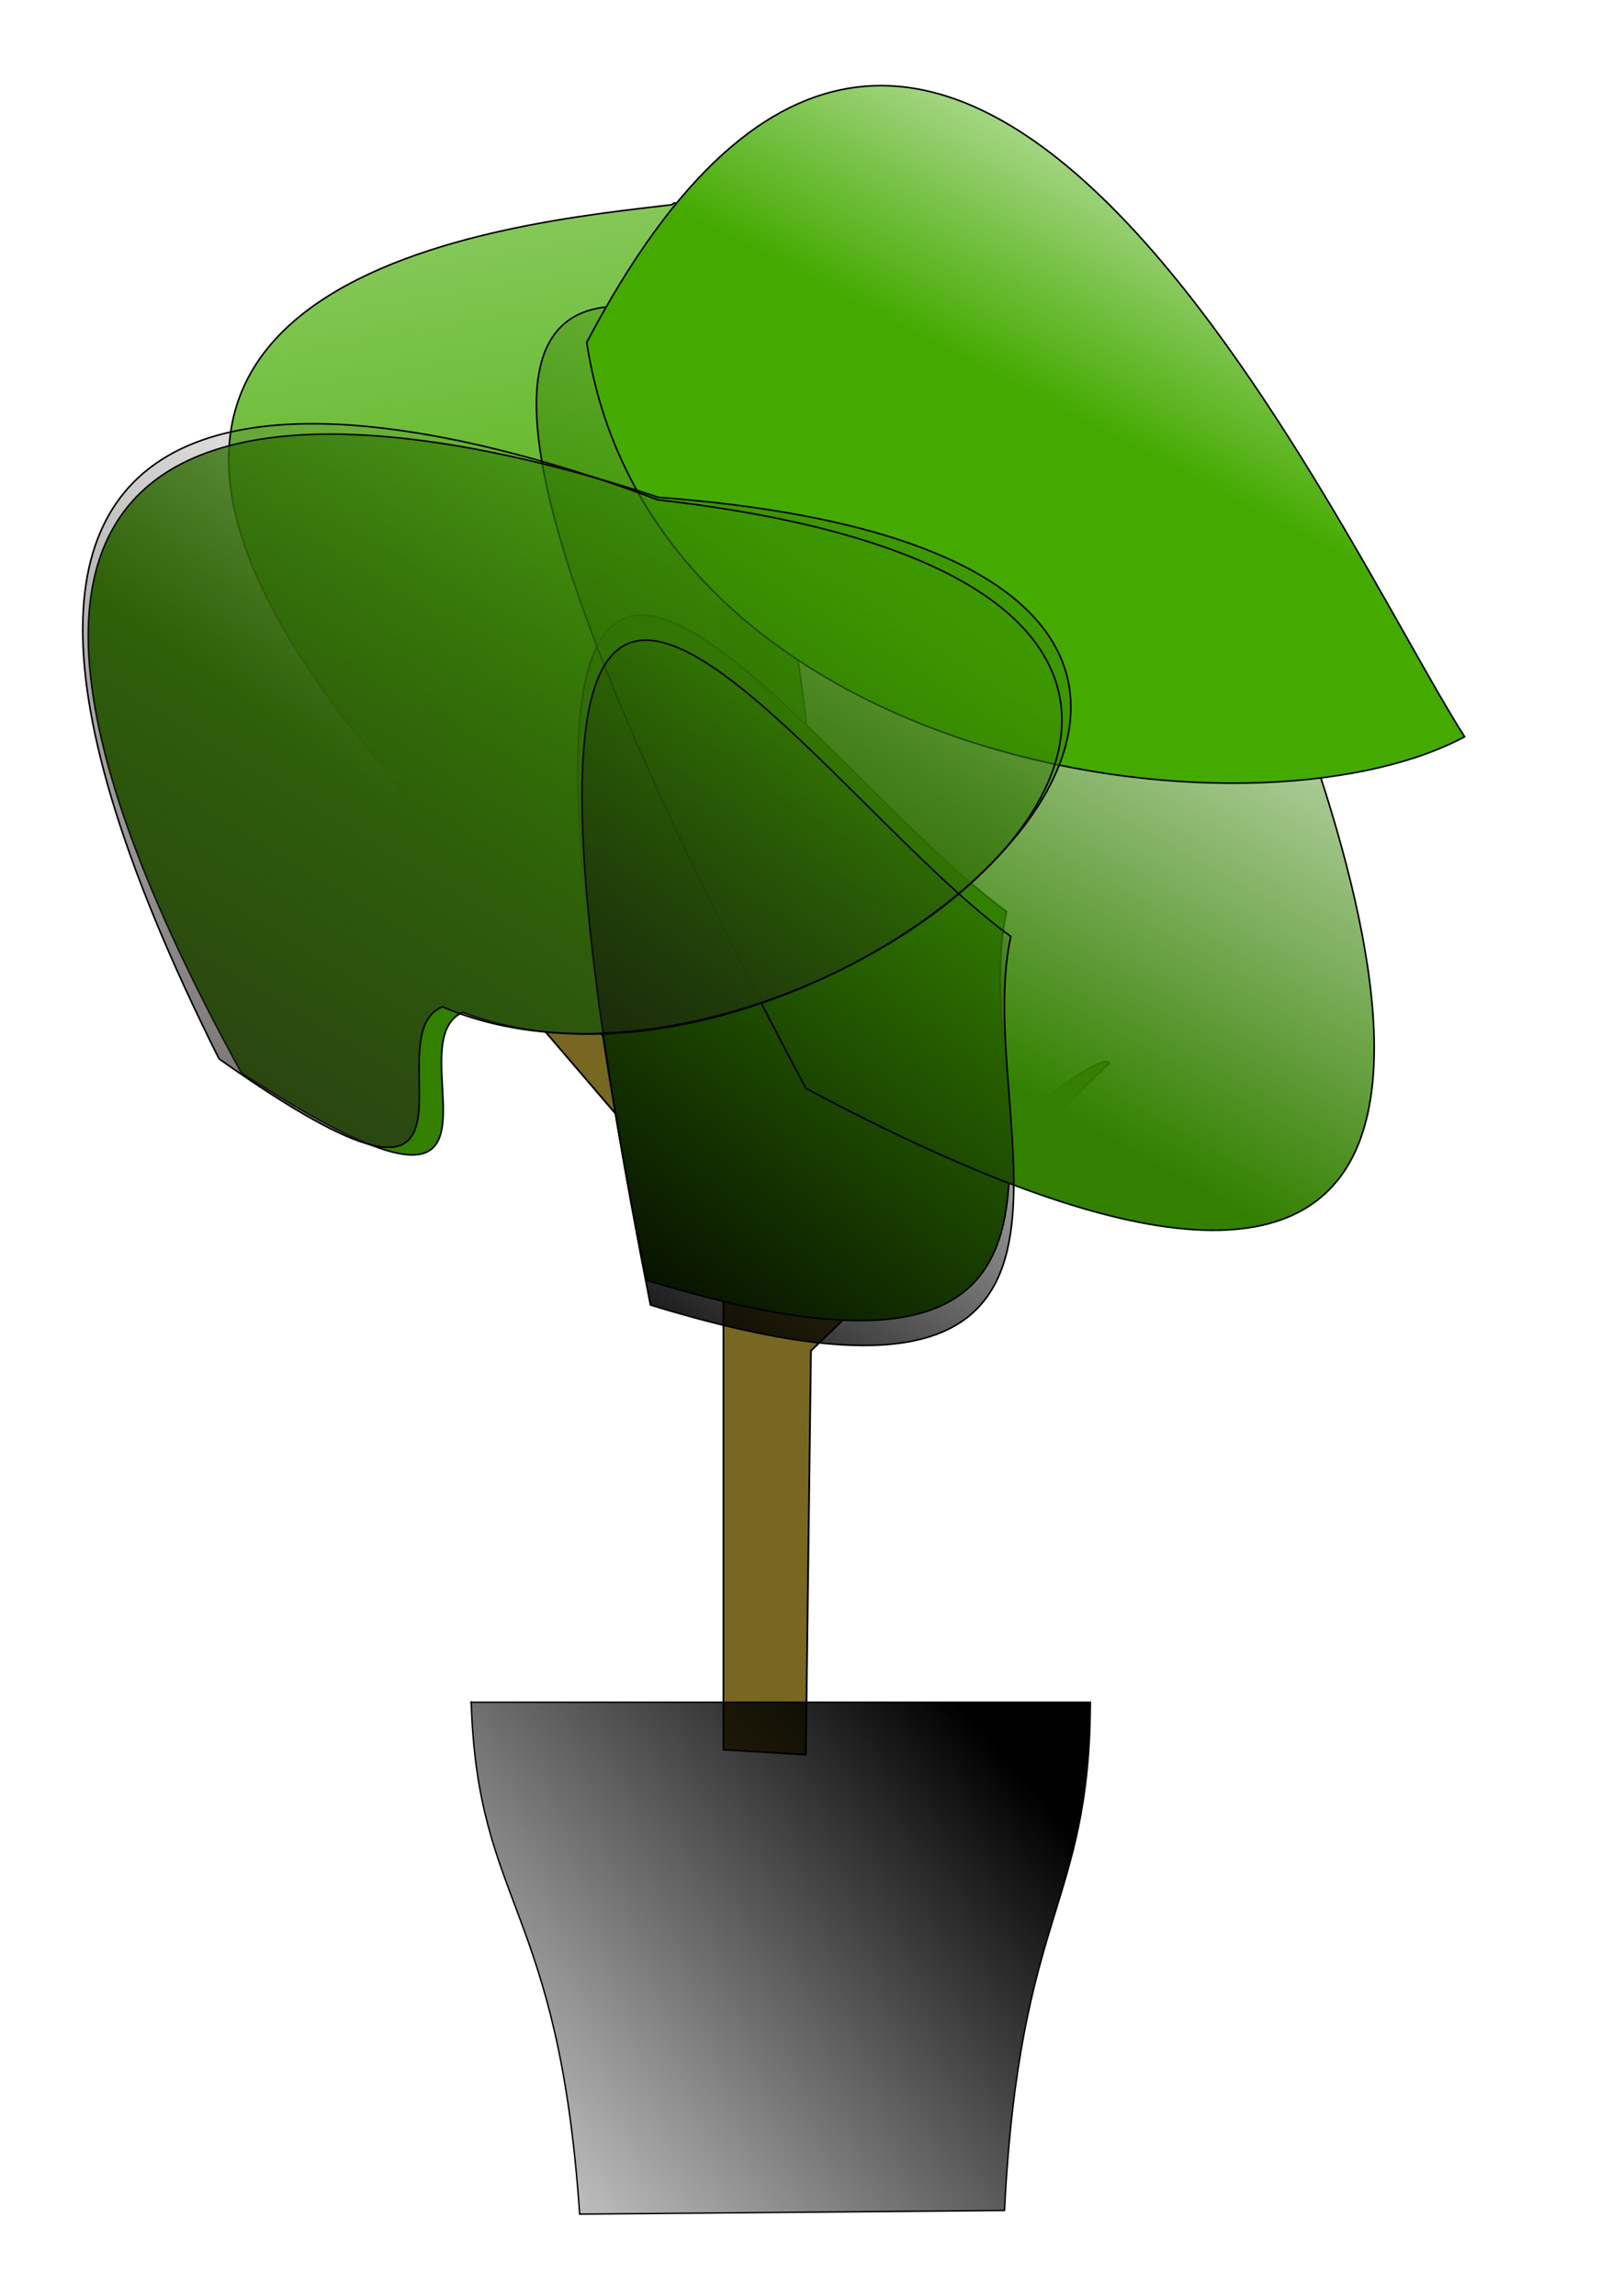 <?xml version="1.0" encoding="UTF-8" standalone="no"?>
<!-- Created with Inkscape (http://www.inkscape.org/) -->

<svg
   xmlns:dc="http://purl.org/dc/elements/1.1/"
   xmlns:cc="http://creativecommons.org/ns#"
   xmlns:rdf="http://www.w3.org/1999/02/22-rdf-syntax-ns#"
   xmlns:svg="http://www.w3.org/2000/svg"
   xmlns="http://www.w3.org/2000/svg"
   xmlns:xlink="http://www.w3.org/1999/xlink"
   xmlns:sodipodi="http://sodipodi.sourceforge.net/DTD/sodipodi-0.dtd"
   xmlns:inkscape="http://www.inkscape.org/namespaces/inkscape"
   width="744.094"
   height="1052.362"
   id="svg3592"
   version="1.1"
   inkscape:version="0.48.5 r10040"
   sodipodi:docname="t.svg">
  <defs
     id="defs3594">
    <linearGradient
       inkscape:collect="always"
       id="linearGradient4630">
      <stop
         style="stop-color:#000000;stop-opacity:1;"
         offset="0"
         id="stop4632" />
      <stop
         style="stop-color:#000000;stop-opacity:0;"
         offset="1"
         id="stop4634" />
    </linearGradient>
    <linearGradient
       inkscape:collect="always"
       id="linearGradient4598">
      <stop
         style="stop-color:#241f1c;stop-opacity:1;"
         offset="0"
         id="stop4600" />
      <stop
         style="stop-color:#241f1c;stop-opacity:0;"
         offset="1"
         id="stop4602" />
    </linearGradient>
    <linearGradient
       inkscape:collect="always"
       id="linearGradient4550">
      <stop
         style="stop-color:#338000;stop-opacity:1;"
         offset="0"
         id="stop4552" />
      <stop
         style="stop-color:#338000;stop-opacity:0;"
         offset="1"
         id="stop4554" />
    </linearGradient>
    <linearGradient
       inkscape:collect="always"
       id="linearGradient4542">
      <stop
         style="stop-color:#44aa00;stop-opacity:1;"
         offset="0"
         id="stop4544" />
      <stop
         style="stop-color:#44aa00;stop-opacity:0;"
         offset="1"
         id="stop4546" />
    </linearGradient>
    <linearGradient
       inkscape:collect="always"
       id="linearGradient4534">
      <stop
         style="stop-color:#44aa00;stop-opacity:1;"
         offset="0"
         id="stop4536" />
      <stop
         style="stop-color:#44aa00;stop-opacity:0;"
         offset="1"
         id="stop4538" />
    </linearGradient>
    <linearGradient
       inkscape:collect="always"
       id="linearGradient4526">
      <stop
         style="stop-color:#338000;stop-opacity:1;"
         offset="0"
         id="stop4528" />
      <stop
         style="stop-color:#338000;stop-opacity:0"
         offset="1"
         id="stop4530" />
    </linearGradient>
    <linearGradient
       inkscape:collect="always"
       id="linearGradient3614">
      <stop
         style="stop-color:#000000;stop-opacity:1;"
         offset="0"
         id="stop3616" />
      <stop
         style="stop-color:#000000;stop-opacity:0;"
         offset="1"
         id="stop3618" />
    </linearGradient>
    <linearGradient
       inkscape:collect="always"
       xlink:href="#linearGradient3614"
       id="linearGradient3620"
       x1="514.286"
       y1="672.362"
       x2="42.857"
       y2="1006.648"
       gradientUnits="userSpaceOnUse"
       gradientTransform="matrix(0.878,0,0,0.719,33.46,322.753)" />
    <filter
       inkscape:collect="always"
       id="filter4428">
      <feGaussianBlur
         inkscape:collect="always"
         stdDeviation="6.23"
         id="feGaussianBlur4430" />
    </filter>
    <filter
       inkscape:collect="always"
       id="filter4444">
      <feGaussianBlur
         inkscape:collect="always"
         stdDeviation="7.15"
         id="feGaussianBlur4446" />
    </filter>
    <filter
       inkscape:collect="always"
       id="filter4456">
      <feGaussianBlur
         inkscape:collect="always"
         stdDeviation="6.163"
         id="feGaussianBlur4458" />
    </filter>
    <filter
       inkscape:collect="always"
       id="filter4472">
      <feGaussianBlur
         inkscape:collect="always"
         stdDeviation="4.791"
         id="feGaussianBlur4474" />
    </filter>
    <filter
       inkscape:collect="always"
       id="filter4484">
      <feGaussianBlur
         inkscape:collect="always"
         stdDeviation="7.41"
         id="feGaussianBlur4486" />
    </filter>
    <linearGradient
       inkscape:collect="always"
       xlink:href="#linearGradient3614"
       id="linearGradient4497"
       gradientUnits="userSpaceOnUse"
       gradientTransform="matrix(0.878,0,0,0.719,33.46,322.753)"
       x1="514.286"
       y1="672.362"
       x2="42.857"
       y2="1006.648" />
    <linearGradient
       inkscape:collect="always"
       xlink:href="#linearGradient4526"
       id="linearGradient4532"
       x1="-1024.409"
       y1="189.789"
       x2="-737.209"
       y2="-215.677"
       gradientUnits="userSpaceOnUse"
       gradientTransform="translate(1155.721,59.938)" />
    <linearGradient
       inkscape:collect="always"
       xlink:href="#linearGradient4534"
       id="linearGradient4540"
       x1="311.564"
       y1="47.371"
       x2="170.674"
       y2="-160.789"
       gradientUnits="userSpaceOnUse" />
    <linearGradient
       inkscape:collect="always"
       xlink:href="#linearGradient4542"
       id="linearGradient4548"
       x1="242.04"
       y1="221.521"
       x2="93.249"
       y2="-645.822"
       gradientUnits="userSpaceOnUse" />
    <linearGradient
       inkscape:collect="always"
       xlink:href="#linearGradient4550"
       id="linearGradient4556"
       x1="446.194"
       y1="394.284"
       x2="643.428"
       y2="41.706"
       gradientUnits="userSpaceOnUse" />
    <linearGradient
       inkscape:collect="always"
       xlink:href="#linearGradient4526-9"
       id="linearGradient4532-5"
       x1="-1024.409"
       y1="189.789"
       x2="-737.209"
       y2="-215.677"
       gradientUnits="userSpaceOnUse"
       gradientTransform="translate(1155.721,59.938)" />
    <linearGradient
       inkscape:collect="always"
       id="linearGradient4526-9">
      <stop
         style="stop-color:#338000;stop-opacity:1;"
         offset="0"
         id="stop4528-4" />
      <stop
         style="stop-color:#338000;stop-opacity:0"
         offset="1"
         id="stop4530-8" />
    </linearGradient>
    <filter
       color-interpolation-filters="sRGB"
       inkscape:collect="always"
       id="filter4444-4">
      <feGaussianBlur
         inkscape:collect="always"
         stdDeviation="7.15"
         id="feGaussianBlur4446-6" />
    </filter>
    <linearGradient
       inkscape:collect="always"
       xlink:href="#linearGradient4598"
       id="linearGradient4604"
       x1="-1459.006"
       y1="767.053"
       x2="-1115.179"
       y2="161.727"
       gradientUnits="userSpaceOnUse" />
    <filter
       color-interpolation-filters="sRGB"
       inkscape:collect="always"
       id="filter4472-2">
      <feGaussianBlur
         inkscape:collect="always"
         stdDeviation="4.791"
         id="feGaussianBlur4474-9" />
    </filter>
    <linearGradient
       inkscape:collect="always"
       xlink:href="#linearGradient4630"
       id="linearGradient4636"
       x1="-647.243"
       y1="1106.493"
       x2="-429.248"
       y2="820.905"
       gradientUnits="userSpaceOnUse"
       gradientTransform="translate(910.044,-528.868)" />
  </defs>
  <sodipodi:namedview
     id="base"
     pagecolor="#ffffff"
     bordercolor="#666666"
     borderopacity="1.0"
     inkscape:pageopacity="0.0"
     inkscape:pageshadow="2"
     inkscape:zoom="0.35"
     inkscape:cx="-77.293032"
     inkscape:cy="520"
     inkscape:document-units="px"
     inkscape:current-layer="g4488"
     showgrid="false"
     showguides="true"
     inkscape:guide-bbox="true"
     inkscape:window-width="1440"
     inkscape:window-height="849"
     inkscape:window-x="0"
     inkscape:window-y="0"
     inkscape:window-maximized="1">
    <sodipodi:guide
       orientation="1,0"
       position="-1931.429,682.857"
       id="guide3606" />
    <sodipodi:guide
       orientation="0,1"
       position="-360,1408.571"
       id="guide3608" />
  </sodipodi:namedview>
  <g
     inkscape:label="Layer 1"
     inkscape:groupmode="layer"
     id="layer1">
    <g
       id="g4488"
       transform="matrix(0.826,0,0,0.81,74.432,167.137)">
      <path
         sodipodi:nodetypes="cccccccccc"
         inkscape:connector-curvature="0"
         id="path3622"
         d="m 311.429,783.791 0,-288.571 -194.286,-231.429 c 26.346,-1.656 132.132,127.22 194.286,182.857 3.81,-116.19 -12.473,-360.033 11.429,-365.714 27.858,3.984 14.286,304.762 34.286,434.286 71.6,-48.089 161.269,-129.064 168.571,-120 L 360,558.076 357.143,786.648 z"
         style="fill:#786721;stroke:#000000;stroke-width:1px;stroke-linecap:butt;stroke-linejoin:miter;stroke-opacity:1" />
      <path
         sodipodi:nodetypes="ccccc"
         inkscape:connector-curvature="0"
         id="path3612"
         d="m 171.429,756.947 343.668,0 c -0.451,115.96 -39.237,117.486 -47.662,287.646 l -235.801,2.055 C 219.896,871.433 175.018,872.816 171.429,756.947 z"
         style="fill:url(#linearGradient4497);fill-opacity:1;stroke:#000000;stroke-width:0.795px;stroke-linecap:butt;stroke-linejoin:miter;stroke-opacity:1" />
      <path
         sodipodi:nodetypes="ccc"
         inkscape:connector-curvature="0"
         id="path3628"
         d="M 117.143,220.934 C -106.337,-53.537 198.754,-80.119 282.857,-90.495 308.73,-125.332 523.316,782.054 117.143,220.934 z"
         style="fill:url(#linearGradient4548);stroke:#000000;stroke-width:0.9;stroke-linecap:butt;stroke-linejoin:miter;stroke-miterlimit:4;stroke-opacity:1;stroke-dasharray:none;filter:url(#filter4456);fill-opacity:1" />
      <path
         sodipodi:nodetypes="ccc"
         inkscape:connector-curvature="0"
         id="path3624"
         d="m 468.571,309.505 c -22.912,106.506 84.398,297.357 -200,208.571 -122.457,-631.332 80.097,-297.19 200,-208.571 z"
         style="fill:#338000;stroke:#000000;stroke-width:0.9;stroke-linecap:butt;stroke-linejoin:miter;stroke-miterlimit:4;stroke-opacity:1;stroke-dasharray:none;filter:url(#filter4472)" />
      <path
         sodipodi:nodetypes="ccc"
         inkscape:connector-curvature="0"
         id="path3626"
         d="M 357.143,409.505 C 758.222,628.146 694.293,354.605 608.571,138.076 445.979,75.885 -33.37,-340.458 357.143,409.505 z"
         style="fill:url(#linearGradient4556);stroke:#000000;stroke-width:0.9;stroke-linecap:butt;stroke-linejoin:miter;stroke-miterlimit:4;stroke-opacity:1;stroke-dasharray:none;filter:url(#filter4484);fill-opacity:1" />
      <path
         transform="matrix(0.469,0.883,-0.883,0.469,352.128,-294.411)"
         sodipodi:nodetypes="ccc"
         inkscape:connector-curvature="0"
         id="path3632"
         d="M 194.286,235.219 C 423.053,315.938 621.549,44.707 620,-90.495 484.942,-80.931 -54.081,-122.267 194.286,235.219 z"
         style="fill:url(#linearGradient4540);stroke:#000000;stroke-width:0.9;stroke-linecap:butt;stroke-linejoin:miter;stroke-miterlimit:4;stroke-opacity:1;stroke-dasharray:none;filter:url(#filter4428);fill-opacity:1" />
      <path
         sodipodi:nodetypes="cccc"
         inkscape:connector-curvature="0"
         id="path3634"
         d="M 166.762,366.527 C 126.762,384.622 216.276,515.089 43.905,400.813 -197.941,-47.243 139.204,28.878 275.334,75.098 750.643,111.624 370.465,446.647 166.762,366.527 z"
         style="fill:url(#linearGradient4532);fill-opacity:1;stroke:#000000;stroke-width:0.9;stroke-linecap:butt;stroke-linejoin:miter;stroke-miterlimit:4;stroke-opacity:1;stroke-dasharray:none;filter:url(#filter4444)" />
      <path
         sodipodi:nodetypes="ccc"
         inkscape:connector-curvature="0"
         id="path3624-0"
         d="m 470.925,323.601 c -22.912,106.506 84.398,297.357 -200,208.571 -122.457,-631.332 80.097,-297.19 200,-208.571 z"
         style="fill:url(#linearGradient4636);fill-opacity:1;stroke:#000000;stroke-width:0.9;stroke-linecap:butt;stroke-linejoin:miter;stroke-miterlimit:4;stroke-opacity:1;stroke-dasharray:none;filter:url(#filter4472-2)" />
      <path
         sodipodi:nodetypes="cccc"
         inkscape:connector-curvature="0"
         id="path3634-9"
         d="m -1238.021,461.121 c -40,18.095 49.514,148.562 -122.857,34.286 -241.846,-448.055 95.299,-371.935 231.429,-325.714 475.309,36.525 95.131,371.548 -108.571,291.429 z"
         style="fill:url(#linearGradient4604);fill-opacity:1;stroke:#000000;stroke-width:0.9;stroke-linecap:butt;stroke-linejoin:miter;stroke-miterlimit:4;stroke-opacity:1;stroke-dasharray:none;filter:url(#filter4444-4)"
         transform="matrix(0.999,0.039,-0.038,0.999,1409.825,-48.962)" />
    </g>
  </g>
</svg>
